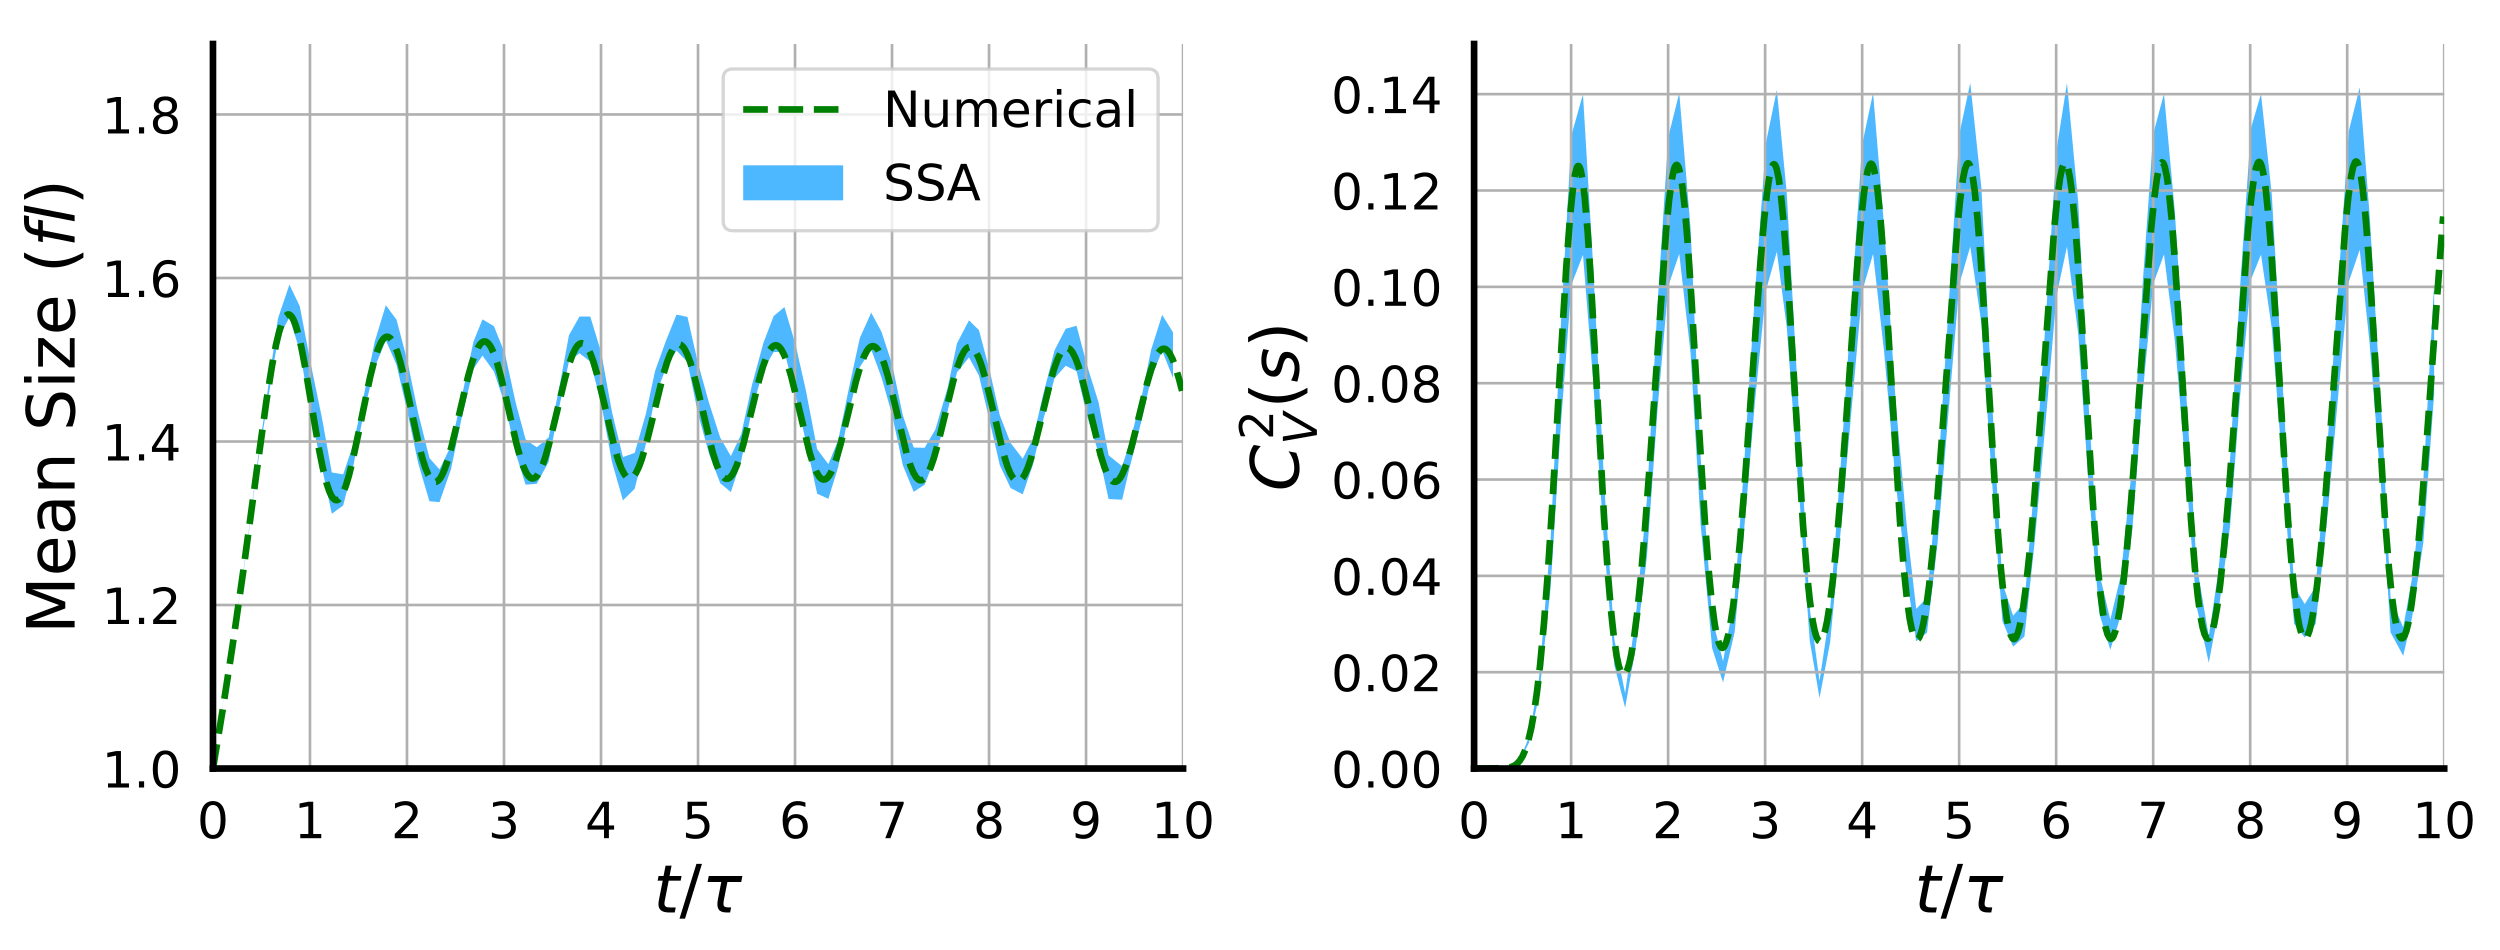 <?xml version="1.0" encoding="utf-8" standalone="no"?>
<!DOCTYPE svg PUBLIC "-//W3C//DTD SVG 1.1//EN"
  "http://www.w3.org/Graphics/SVG/1.1/DTD/svg11.dtd">
<!-- Created with matplotlib (http://matplotlib.org/) -->
<svg height="285.213pt" version="1.1" viewBox="0 0 750.255 285.213" width="750.255pt" xmlns="http://www.w3.org/2000/svg" xmlns:xlink="http://www.w3.org/1999/xlink">
 <defs>
  <style type="text/css">
*{stroke-linecap:butt;stroke-linejoin:round;}
  </style>
 </defs>
 <g id="figure_1">
  <g id="patch_1">
   <path d="M 0 285.213 
L 750.255 285.213 
L 750.255 0 
L 0 0 
z
" style="fill:#ffffff;"/>
  </g>
  <g id="axes_1">
   <g id="patch_2">
    <path d="M 63.911 230.64 
L 355.041 230.64 
L 355.041 13.2 
L 63.911 13.2 
z
" style="fill:#ffffff;"/>
   </g>
   <g id="PolyCollection_1">
    <defs>
     <path d="M 64.084 -56.385 
L 64.084 -56.183 
L 67.16 -75.544 
L 70.47 -96.687 
L 73.886 -119.12 
L 76.968 -143.495 
L 80.376 -165.019 
L 83.419 -183.573 
L 86.857 -189.956 
L 89.975 -179.867 
L 93.14 -161.426 
L 96.582 -145.023 
L 99.579 -131.026 
L 102.985 -133.517 
L 106.003 -145.299 
L 109.234 -161.558 
L 112.45 -174.917 
L 115.782 -183.109 
L 118.998 -175.721 
L 122.196 -161.925 
L 125.478 -146.301 
L 128.876 -134.779 
L 131.897 -134.527 
L 135.343 -144.376 
L 138.618 -160.155 
L 142.114 -174.542 
L 144.791 -178.488 
L 148.218 -173.719 
L 151.526 -163.942 
L 154.768 -149.18 
L 157.735 -139.754 
L 161.08 -140.018 
L 164.64 -146.605 
L 167.576 -161.875 
L 170.748 -176.706 
L 173.899 -179.199 
L 177.139 -176.7 
L 180.37 -164.45 
L 183.644 -146.617 
L 186.946 -135.046 
L 190.473 -138.535 
L 193.825 -151.921 
L 196.592 -166.192 
L 199.835 -174.705 
L 203.009 -180.024 
L 206.302 -176.578 
L 209.543 -160.779 
L 212.808 -148.976 
L 216.147 -140.19 
L 219.324 -137.539 
L 222.446 -147.021 
L 225.663 -162.191 
L 229.074 -174.196 
L 232.181 -179.565 
L 235.413 -179.648 
L 238.697 -166.75 
L 241.833 -152.718 
L 245.235 -137.028 
L 248.598 -135.52 
L 251.535 -145.028 
L 254.839 -161.721 
L 258.027 -175.048 
L 261.456 -180.296 
L 264.547 -171.935 
L 267.713 -160.772 
L 270.948 -145.555 
L 274.209 -137.626 
L 277.482 -139.756 
L 280.698 -147.998 
L 284.389 -161.903 
L 287.191 -173.457 
L 290.796 -177.96 
L 293.783 -172.489 
L 297.069 -158.58 
L 300.058 -145.567 
L 303.295 -138.744 
L 306.914 -136.859 
L 309.977 -145.733 
L 313.171 -159.572 
L 316.459 -171.676 
L 319.818 -175.442 
L 323.071 -173.835 
L 326.394 -159.808 
L 329.687 -149.237 
L 332.69 -135.448 
L 336.763 -135.252 
L 338.933 -144.569 
L 342.739 -159.644 
L 345.434 -171.591 
L 348.766 -179.971 
L 352.022 -171.794 
L 352.022 -185.479 
L 352.022 -185.479 
L 348.766 -190.735 
L 345.434 -180.168 
L 342.739 -166.768 
L 338.933 -152.08 
L 336.763 -145.297 
L 332.69 -148.582 
L 329.687 -164.448 
L 326.394 -174.977 
L 323.071 -187.454 
L 319.818 -186.555 
L 316.459 -180.047 
L 313.171 -167.262 
L 309.977 -153.511 
L 306.914 -147.567 
L 303.295 -152.275 
L 300.058 -160.541 
L 297.069 -173.737 
L 293.783 -186.149 
L 290.796 -189.078 
L 287.191 -182.171 
L 284.389 -168.842 
L 280.698 -156.309 
L 277.482 -150.833 
L 274.209 -150.904 
L 270.948 -160.53 
L 267.713 -175.949 
L 264.547 -185.614 
L 261.456 -191.393 
L 258.027 -183.76 
L 254.839 -169.081 
L 251.535 -153.065 
L 248.598 -145.931 
L 245.235 -150.383 
L 241.833 -168.134 
L 238.697 -181.99 
L 235.413 -193.06 
L 232.181 -190.366 
L 229.074 -182.241 
L 225.663 -169.661 
L 222.446 -154.904 
L 219.324 -148.347 
L 216.147 -153.859 
L 212.808 -164.225 
L 209.543 -175.958 
L 206.302 -190.103 
L 203.009 -190.785 
L 199.835 -182.881 
L 196.592 -173.913 
L 193.825 -161.001 
L 190.473 -149.306 
L 186.946 -148.049 
L 183.644 -161.648 
L 180.37 -179.661 
L 177.139 -190.227 
L 173.899 -190.208 
L 170.748 -184.621 
L 167.576 -167.523 
L 164.64 -153.916 
L 161.08 -150.979 
L 157.735 -153.342 
L 154.768 -164.359 
L 151.526 -179.156 
L 148.218 -187.341 
L 144.791 -189.373 
L 142.114 -182.737 
L 138.618 -166.372 
L 135.343 -151.423 
L 131.897 -144.359 
L 128.876 -147.744 
L 125.478 -161.318 
L 122.196 -177.12 
L 118.998 -189.278 
L 115.782 -193.616 
L 112.45 -182.653 
L 109.234 -166.784 
L 106.003 -151.835 
L 102.985 -142.847 
L 99.579 -143.431 
L 96.582 -159.969 
L 93.14 -176.621 
L 89.975 -193.265 
L 86.857 -199.806 
L 83.419 -189.663 
L 80.376 -168.445 
L 76.968 -144.433 
L 73.886 -119.751 
L 70.47 -96.852 
L 67.16 -75.723 
L 64.084 -56.385 
z
" id="m7e7bea18f4"/>
    </defs>
    <g clip-path="url(#pcef237545d)">
     <use style="fill:#4db8ff;" x="0" xlink:href="#m7e7bea18f4" y="285.213"/>
    </g>
   </g>
   <g id="matplotlib.axis_1">
    <g id="xtick_1">
     <g id="line2d_1">
      <path clip-path="url(#pcef237545d)" d="M 63.911 230.64 
L 63.911 13.2 
" style="fill:none;stroke:#b0b0b0;stroke-linecap:square;stroke-width:0.8;"/>
     </g>
     <g id="line2d_2">
      <defs>
       <path d="M 0 0 
L 0 6 
" id="m5b63709813"/>
      </defs>
      <g>
       <use x="63.911" xlink:href="#m5b63709813" y="230.64"/>
      </g>
     </g>
     <g id="text_1">
      <!-- 0 -->
      <defs>
       <path d="M 31.781 66.406 
Q 24.172 66.406 20.328 58.906 
Q 16.5 51.422 16.5 36.375 
Q 16.5 21.391 20.328 13.891 
Q 24.172 6.391 31.781 6.391 
Q 39.453 6.391 43.281 13.891 
Q 47.125 21.391 47.125 36.375 
Q 47.125 51.422 43.281 58.906 
Q 39.453 66.406 31.781 66.406 
z
M 31.781 74.219 
Q 44.047 74.219 50.516 64.516 
Q 56.984 54.828 56.984 36.375 
Q 56.984 17.969 50.516 8.266 
Q 44.047 -1.422 31.781 -1.422 
Q 19.531 -1.422 13.062 8.266 
Q 6.594 17.969 6.594 36.375 
Q 6.594 54.828 13.062 64.516 
Q 19.531 74.219 31.781 74.219 
z
" id="DejaVuSans-30"/>
      </defs>
      <g transform="translate(59.139 251.538)scale(0.15 -0.15)">
       <use xlink:href="#DejaVuSans-30"/>
      </g>
     </g>
    </g>
    <g id="xtick_2">
     <g id="line2d_3">
      <path clip-path="url(#pcef237545d)" d="M 93.024 230.64 
L 93.024 13.2 
" style="fill:none;stroke:#b0b0b0;stroke-linecap:square;stroke-width:0.8;"/>
     </g>
     <g id="line2d_4">
      <g>
       <use x="93.024" xlink:href="#m5b63709813" y="230.64"/>
      </g>
     </g>
     <g id="text_2">
      <!-- 1 -->
      <defs>
       <path d="M 12.406 8.297 
L 28.516 8.297 
L 28.516 63.922 
L 10.984 60.406 
L 10.984 69.391 
L 28.422 72.906 
L 38.281 72.906 
L 38.281 8.297 
L 54.391 8.297 
L 54.391 0 
L 12.406 0 
z
" id="DejaVuSans-31"/>
      </defs>
      <g transform="translate(88.252 251.538)scale(0.15 -0.15)">
       <use xlink:href="#DejaVuSans-31"/>
      </g>
     </g>
    </g>
    <g id="xtick_3">
     <g id="line2d_5">
      <path clip-path="url(#pcef237545d)" d="M 122.137 230.64 
L 122.137 13.2 
" style="fill:none;stroke:#b0b0b0;stroke-linecap:square;stroke-width:0.8;"/>
     </g>
     <g id="line2d_6">
      <g>
       <use x="122.137" xlink:href="#m5b63709813" y="230.64"/>
      </g>
     </g>
     <g id="text_3">
      <!-- 2 -->
      <defs>
       <path d="M 19.188 8.297 
L 53.609 8.297 
L 53.609 0 
L 7.328 0 
L 7.328 8.297 
Q 12.938 14.109 22.625 23.891 
Q 32.328 33.688 34.812 36.531 
Q 39.547 41.844 41.422 45.531 
Q 43.312 49.219 43.312 52.781 
Q 43.312 58.594 39.234 62.25 
Q 35.156 65.922 28.609 65.922 
Q 23.969 65.922 18.812 64.312 
Q 13.672 62.703 7.812 59.422 
L 7.812 69.391 
Q 13.766 71.781 18.938 73 
Q 24.125 74.219 28.422 74.219 
Q 39.75 74.219 46.484 68.547 
Q 53.219 62.891 53.219 53.422 
Q 53.219 48.922 51.531 44.891 
Q 49.859 40.875 45.406 35.406 
Q 44.188 33.984 37.641 27.219 
Q 31.109 20.453 19.188 8.297 
z
" id="DejaVuSans-32"/>
      </defs>
      <g transform="translate(117.365 251.538)scale(0.15 -0.15)">
       <use xlink:href="#DejaVuSans-32"/>
      </g>
     </g>
    </g>
    <g id="xtick_4">
     <g id="line2d_7">
      <path clip-path="url(#pcef237545d)" d="M 151.25 230.64 
L 151.25 13.2 
" style="fill:none;stroke:#b0b0b0;stroke-linecap:square;stroke-width:0.8;"/>
     </g>
     <g id="line2d_8">
      <g>
       <use x="151.25" xlink:href="#m5b63709813" y="230.64"/>
      </g>
     </g>
     <g id="text_4">
      <!-- 3 -->
      <defs>
       <path d="M 40.578 39.312 
Q 47.656 37.797 51.625 33 
Q 55.609 28.219 55.609 21.188 
Q 55.609 10.406 48.188 4.484 
Q 40.766 -1.422 27.094 -1.422 
Q 22.516 -1.422 17.656 -0.516 
Q 12.797 0.391 7.625 2.203 
L 7.625 11.719 
Q 11.719 9.328 16.594 8.109 
Q 21.484 6.891 26.812 6.891 
Q 36.078 6.891 40.938 10.547 
Q 45.797 14.203 45.797 21.188 
Q 45.797 27.641 41.281 31.266 
Q 36.766 34.906 28.719 34.906 
L 20.219 34.906 
L 20.219 43.016 
L 29.109 43.016 
Q 36.375 43.016 40.234 45.922 
Q 44.094 48.828 44.094 54.297 
Q 44.094 59.906 40.109 62.906 
Q 36.141 65.922 28.719 65.922 
Q 24.656 65.922 20.016 65.031 
Q 15.375 64.156 9.812 62.312 
L 9.812 71.094 
Q 15.438 72.656 20.344 73.438 
Q 25.25 74.219 29.594 74.219 
Q 40.828 74.219 47.359 69.109 
Q 53.906 64.016 53.906 55.328 
Q 53.906 49.266 50.438 45.094 
Q 46.969 40.922 40.578 39.312 
z
" id="DejaVuSans-33"/>
      </defs>
      <g transform="translate(146.478 251.538)scale(0.15 -0.15)">
       <use xlink:href="#DejaVuSans-33"/>
      </g>
     </g>
    </g>
    <g id="xtick_5">
     <g id="line2d_9">
      <path clip-path="url(#pcef237545d)" d="M 180.363 230.64 
L 180.363 13.2 
" style="fill:none;stroke:#b0b0b0;stroke-linecap:square;stroke-width:0.8;"/>
     </g>
     <g id="line2d_10">
      <g>
       <use x="180.363" xlink:href="#m5b63709813" y="230.64"/>
      </g>
     </g>
     <g id="text_5">
      <!-- 4 -->
      <defs>
       <path d="M 37.797 64.312 
L 12.891 25.391 
L 37.797 25.391 
z
M 35.203 72.906 
L 47.609 72.906 
L 47.609 25.391 
L 58.016 25.391 
L 58.016 17.188 
L 47.609 17.188 
L 47.609 0 
L 37.797 0 
L 37.797 17.188 
L 4.891 17.188 
L 4.891 26.703 
z
" id="DejaVuSans-34"/>
      </defs>
      <g transform="translate(175.591 251.538)scale(0.15 -0.15)">
       <use xlink:href="#DejaVuSans-34"/>
      </g>
     </g>
    </g>
    <g id="xtick_6">
     <g id="line2d_11">
      <path clip-path="url(#pcef237545d)" d="M 209.476 230.64 
L 209.476 13.2 
" style="fill:none;stroke:#b0b0b0;stroke-linecap:square;stroke-width:0.8;"/>
     </g>
     <g id="line2d_12">
      <g>
       <use x="209.476" xlink:href="#m5b63709813" y="230.64"/>
      </g>
     </g>
     <g id="text_6">
      <!-- 5 -->
      <defs>
       <path d="M 10.797 72.906 
L 49.516 72.906 
L 49.516 64.594 
L 19.828 64.594 
L 19.828 46.734 
Q 21.969 47.469 24.109 47.828 
Q 26.266 48.188 28.422 48.188 
Q 40.625 48.188 47.75 41.5 
Q 54.891 34.812 54.891 23.391 
Q 54.891 11.625 47.562 5.094 
Q 40.234 -1.422 26.906 -1.422 
Q 22.312 -1.422 17.547 -0.641 
Q 12.797 0.141 7.719 1.703 
L 7.719 11.625 
Q 12.109 9.234 16.797 8.062 
Q 21.484 6.891 26.703 6.891 
Q 35.156 6.891 40.078 11.328 
Q 45.016 15.766 45.016 23.391 
Q 45.016 31 40.078 35.438 
Q 35.156 39.891 26.703 39.891 
Q 22.75 39.891 18.812 39.016 
Q 14.891 38.141 10.797 36.281 
z
" id="DejaVuSans-35"/>
      </defs>
      <g transform="translate(204.704 251.538)scale(0.15 -0.15)">
       <use xlink:href="#DejaVuSans-35"/>
      </g>
     </g>
    </g>
    <g id="xtick_7">
     <g id="line2d_13">
      <path clip-path="url(#pcef237545d)" d="M 238.589 230.64 
L 238.589 13.2 
" style="fill:none;stroke:#b0b0b0;stroke-linecap:square;stroke-width:0.8;"/>
     </g>
     <g id="line2d_14">
      <g>
       <use x="238.589" xlink:href="#m5b63709813" y="230.64"/>
      </g>
     </g>
     <g id="text_7">
      <!-- 6 -->
      <defs>
       <path d="M 33.016 40.375 
Q 26.375 40.375 22.484 35.828 
Q 18.609 31.297 18.609 23.391 
Q 18.609 15.531 22.484 10.953 
Q 26.375 6.391 33.016 6.391 
Q 39.656 6.391 43.531 10.953 
Q 47.406 15.531 47.406 23.391 
Q 47.406 31.297 43.531 35.828 
Q 39.656 40.375 33.016 40.375 
z
M 52.594 71.297 
L 52.594 62.312 
Q 48.875 64.062 45.094 64.984 
Q 41.312 65.922 37.594 65.922 
Q 27.828 65.922 22.672 59.328 
Q 17.531 52.734 16.797 39.406 
Q 19.672 43.656 24.016 45.922 
Q 28.375 48.188 33.594 48.188 
Q 44.578 48.188 50.953 41.516 
Q 57.328 34.859 57.328 23.391 
Q 57.328 12.156 50.688 5.359 
Q 44.047 -1.422 33.016 -1.422 
Q 20.359 -1.422 13.672 8.266 
Q 6.984 17.969 6.984 36.375 
Q 6.984 53.656 15.188 63.938 
Q 23.391 74.219 37.203 74.219 
Q 40.922 74.219 44.703 73.484 
Q 48.484 72.75 52.594 71.297 
z
" id="DejaVuSans-36"/>
      </defs>
      <g transform="translate(233.817 251.538)scale(0.15 -0.15)">
       <use xlink:href="#DejaVuSans-36"/>
      </g>
     </g>
    </g>
    <g id="xtick_8">
     <g id="line2d_15">
      <path clip-path="url(#pcef237545d)" d="M 267.702 230.64 
L 267.702 13.2 
" style="fill:none;stroke:#b0b0b0;stroke-linecap:square;stroke-width:0.8;"/>
     </g>
     <g id="line2d_16">
      <g>
       <use x="267.702" xlink:href="#m5b63709813" y="230.64"/>
      </g>
     </g>
     <g id="text_8">
      <!-- 7 -->
      <defs>
       <path d="M 8.203 72.906 
L 55.078 72.906 
L 55.078 68.703 
L 28.609 0 
L 18.312 0 
L 43.219 64.594 
L 8.203 64.594 
z
" id="DejaVuSans-37"/>
      </defs>
      <g transform="translate(262.93 251.538)scale(0.15 -0.15)">
       <use xlink:href="#DejaVuSans-37"/>
      </g>
     </g>
    </g>
    <g id="xtick_9">
     <g id="line2d_17">
      <path clip-path="url(#pcef237545d)" d="M 296.815 230.64 
L 296.815 13.2 
" style="fill:none;stroke:#b0b0b0;stroke-linecap:square;stroke-width:0.8;"/>
     </g>
     <g id="line2d_18">
      <g>
       <use x="296.815" xlink:href="#m5b63709813" y="230.64"/>
      </g>
     </g>
     <g id="text_9">
      <!-- 8 -->
      <defs>
       <path d="M 31.781 34.625 
Q 24.75 34.625 20.719 30.859 
Q 16.703 27.094 16.703 20.516 
Q 16.703 13.922 20.719 10.156 
Q 24.75 6.391 31.781 6.391 
Q 38.812 6.391 42.859 10.172 
Q 46.922 13.969 46.922 20.516 
Q 46.922 27.094 42.891 30.859 
Q 38.875 34.625 31.781 34.625 
z
M 21.922 38.812 
Q 15.578 40.375 12.031 44.719 
Q 8.5 49.078 8.5 55.328 
Q 8.5 64.062 14.719 69.141 
Q 20.953 74.219 31.781 74.219 
Q 42.672 74.219 48.875 69.141 
Q 55.078 64.062 55.078 55.328 
Q 55.078 49.078 51.531 44.719 
Q 48 40.375 41.703 38.812 
Q 48.828 37.156 52.797 32.312 
Q 56.781 27.484 56.781 20.516 
Q 56.781 9.906 50.312 4.234 
Q 43.844 -1.422 31.781 -1.422 
Q 19.734 -1.422 13.25 4.234 
Q 6.781 9.906 6.781 20.516 
Q 6.781 27.484 10.781 32.312 
Q 14.797 37.156 21.922 38.812 
z
M 18.312 54.391 
Q 18.312 48.734 21.844 45.562 
Q 25.391 42.391 31.781 42.391 
Q 38.141 42.391 41.719 45.562 
Q 45.312 48.734 45.312 54.391 
Q 45.312 60.062 41.719 63.234 
Q 38.141 66.406 31.781 66.406 
Q 25.391 66.406 21.844 63.234 
Q 18.312 60.062 18.312 54.391 
z
" id="DejaVuSans-38"/>
      </defs>
      <g transform="translate(292.043 251.538)scale(0.15 -0.15)">
       <use xlink:href="#DejaVuSans-38"/>
      </g>
     </g>
    </g>
    <g id="xtick_10">
     <g id="line2d_19">
      <path clip-path="url(#pcef237545d)" d="M 325.928 230.64 
L 325.928 13.2 
" style="fill:none;stroke:#b0b0b0;stroke-linecap:square;stroke-width:0.8;"/>
     </g>
     <g id="line2d_20">
      <g>
       <use x="325.928" xlink:href="#m5b63709813" y="230.64"/>
      </g>
     </g>
     <g id="text_10">
      <!-- 9 -->
      <defs>
       <path d="M 10.984 1.516 
L 10.984 10.5 
Q 14.703 8.734 18.5 7.812 
Q 22.312 6.891 25.984 6.891 
Q 35.75 6.891 40.891 13.453 
Q 46.047 20.016 46.781 33.406 
Q 43.953 29.203 39.594 26.953 
Q 35.25 24.703 29.984 24.703 
Q 19.047 24.703 12.672 31.312 
Q 6.297 37.938 6.297 49.422 
Q 6.297 60.641 12.938 67.422 
Q 19.578 74.219 30.609 74.219 
Q 43.266 74.219 49.922 64.516 
Q 56.594 54.828 56.594 36.375 
Q 56.594 19.141 48.406 8.859 
Q 40.234 -1.422 26.422 -1.422 
Q 22.703 -1.422 18.891 -0.688 
Q 15.094 0.047 10.984 1.516 
z
M 30.609 32.422 
Q 37.25 32.422 41.125 36.953 
Q 45.016 41.5 45.016 49.422 
Q 45.016 57.281 41.125 61.844 
Q 37.25 66.406 30.609 66.406 
Q 23.969 66.406 20.094 61.844 
Q 16.219 57.281 16.219 49.422 
Q 16.219 41.5 20.094 36.953 
Q 23.969 32.422 30.609 32.422 
z
" id="DejaVuSans-39"/>
      </defs>
      <g transform="translate(321.156 251.538)scale(0.15 -0.15)">
       <use xlink:href="#DejaVuSans-39"/>
      </g>
     </g>
    </g>
    <g id="xtick_11">
     <g id="line2d_21">
      <path clip-path="url(#pcef237545d)" d="M 355.041 230.64 
L 355.041 13.2 
" style="fill:none;stroke:#b0b0b0;stroke-linecap:square;stroke-width:0.8;"/>
     </g>
     <g id="line2d_22">
      <g>
       <use x="355.041" xlink:href="#m5b63709813" y="230.64"/>
      </g>
     </g>
     <g id="text_11">
      <!-- 10 -->
      <g transform="translate(345.498 251.538)scale(0.15 -0.15)">
       <use xlink:href="#DejaVuSans-31"/>
       <use x="63.623" xlink:href="#DejaVuSans-30"/>
      </g>
     </g>
    </g>
    <g id="text_12">
     <!-- $t/\tau$ -->
     <defs>
      <path d="M 42.281 54.688 
L 40.922 47.703 
L 23 47.703 
L 17.188 18.016 
Q 16.891 16.359 16.75 15.234 
Q 16.609 14.109 16.609 13.484 
Q 16.609 10.359 18.484 8.938 
Q 20.359 7.516 24.516 7.516 
L 33.594 7.516 
L 32.078 0 
L 23.484 0 
Q 15.484 0 11.547 3.125 
Q 7.625 6.25 7.625 12.594 
Q 7.625 13.719 7.766 15.062 
Q 7.906 16.406 8.203 18.016 
L 14.016 47.703 
L 6.391 47.703 
L 7.812 54.688 
L 15.281 54.688 
L 18.312 70.219 
L 27.297 70.219 
L 24.312 54.688 
z
" id="DejaVuSans-Oblique-74"/>
      <path d="M 25.391 72.906 
L 33.688 72.906 
L 8.297 -9.281 
L 0 -9.281 
z
" id="DejaVuSans-2f"/>
      <path d="M 32.859 9.969 
Q 34.188 7.625 39.453 7.625 
L 43.75 7.625 
L 42.281 0 
L 36.922 0 
Q 28.125 0 25 4.688 
Q 21.922 9.469 23.969 19.828 
L 29 45.703 
L 8.453 45.703 
L 10.203 54.688 
L 60.641 54.688 
L 58.891 45.703 
L 38.188 45.703 
L 33.016 19.281 
Q 31.641 12.203 32.859 9.969 
z
" id="DejaVuSans-Oblique-3c4"/>
     </defs>
     <g transform="translate(196.076 273.854)scale(0.2 -0.2)">
      <use transform="translate(0 0.094)" xlink:href="#DejaVuSans-Oblique-74"/>
      <use transform="translate(39.209 0.094)" xlink:href="#DejaVuSans-2f"/>
      <use transform="translate(72.9 0.094)" xlink:href="#DejaVuSans-Oblique-3c4"/>
     </g>
    </g>
   </g>
   <g id="matplotlib.axis_2">
    <g id="ytick_1">
     <g id="line2d_23">
      <path clip-path="url(#pcef237545d)" d="M 63.911 230.64 
L 355.041 230.64 
" style="fill:none;stroke:#b0b0b0;stroke-linecap:square;stroke-width:0.8;"/>
     </g>
     <g id="line2d_24">
      <defs>
       <path d="M 0 0 
L -6 0 
" id="m9f25945dca"/>
      </defs>
      <g>
       <use x="63.911" xlink:href="#m9f25945dca" y="230.64"/>
      </g>
     </g>
     <g id="text_13">
      <!-- 1.0 -->
      <defs>
       <path d="M 10.688 12.406 
L 21 12.406 
L 21 0 
L 10.688 0 
z
" id="DejaVuSans-2e"/>
      </defs>
      <g transform="translate(30.556 236.339)scale(0.15 -0.15)">
       <use xlink:href="#DejaVuSans-31"/>
       <use x="63.623" xlink:href="#DejaVuSans-2e"/>
       <use x="95.41" xlink:href="#DejaVuSans-30"/>
      </g>
     </g>
    </g>
    <g id="ytick_2">
     <g id="line2d_25">
      <path clip-path="url(#pcef237545d)" d="M 63.911 181.569 
L 355.041 181.569 
" style="fill:none;stroke:#b0b0b0;stroke-linecap:square;stroke-width:0.8;"/>
     </g>
     <g id="line2d_26">
      <g>
       <use x="63.911" xlink:href="#m9f25945dca" y="181.569"/>
      </g>
     </g>
     <g id="text_14">
      <!-- 1.2 -->
      <g transform="translate(30.556 187.268)scale(0.15 -0.15)">
       <use xlink:href="#DejaVuSans-31"/>
       <use x="63.623" xlink:href="#DejaVuSans-2e"/>
       <use x="95.41" xlink:href="#DejaVuSans-32"/>
      </g>
     </g>
    </g>
    <g id="ytick_3">
     <g id="line2d_27">
      <path clip-path="url(#pcef237545d)" d="M 63.911 132.498 
L 355.041 132.498 
" style="fill:none;stroke:#b0b0b0;stroke-linecap:square;stroke-width:0.8;"/>
     </g>
     <g id="line2d_28">
      <g>
       <use x="63.911" xlink:href="#m9f25945dca" y="132.498"/>
      </g>
     </g>
     <g id="text_15">
      <!-- 1.4 -->
      <g transform="translate(30.556 138.197)scale(0.15 -0.15)">
       <use xlink:href="#DejaVuSans-31"/>
       <use x="63.623" xlink:href="#DejaVuSans-2e"/>
       <use x="95.41" xlink:href="#DejaVuSans-34"/>
      </g>
     </g>
    </g>
    <g id="ytick_4">
     <g id="line2d_29">
      <path clip-path="url(#pcef237545d)" d="M 63.911 83.427 
L 355.041 83.427 
" style="fill:none;stroke:#b0b0b0;stroke-linecap:square;stroke-width:0.8;"/>
     </g>
     <g id="line2d_30">
      <g>
       <use x="63.911" xlink:href="#m9f25945dca" y="83.427"/>
      </g>
     </g>
     <g id="text_16">
      <!-- 1.6 -->
      <g transform="translate(30.556 89.126)scale(0.15 -0.15)">
       <use xlink:href="#DejaVuSans-31"/>
       <use x="63.623" xlink:href="#DejaVuSans-2e"/>
       <use x="95.41" xlink:href="#DejaVuSans-36"/>
      </g>
     </g>
    </g>
    <g id="ytick_5">
     <g id="line2d_31">
      <path clip-path="url(#pcef237545d)" d="M 63.911 34.356 
L 355.041 34.356 
" style="fill:none;stroke:#b0b0b0;stroke-linecap:square;stroke-width:0.8;"/>
     </g>
     <g id="line2d_32">
      <g>
       <use x="63.911" xlink:href="#m9f25945dca" y="34.356"/>
      </g>
     </g>
     <g id="text_17">
      <!-- 1.8 -->
      <g transform="translate(30.556 40.055)scale(0.15 -0.15)">
       <use xlink:href="#DejaVuSans-31"/>
       <use x="63.623" xlink:href="#DejaVuSans-2e"/>
       <use x="95.41" xlink:href="#DejaVuSans-38"/>
      </g>
     </g>
    </g>
    <g id="text_18">
     <!-- Mean Size ($fl$) -->
     <defs>
      <path d="M 9.812 72.906 
L 24.516 72.906 
L 43.109 23.297 
L 61.812 72.906 
L 76.516 72.906 
L 76.516 0 
L 66.891 0 
L 66.891 64.016 
L 48.094 14.016 
L 38.188 14.016 
L 19.391 64.016 
L 19.391 0 
L 9.812 0 
z
" id="DejaVuSans-4d"/>
      <path d="M 56.203 29.594 
L 56.203 25.203 
L 14.891 25.203 
Q 15.484 15.922 20.484 11.062 
Q 25.484 6.203 34.422 6.203 
Q 39.594 6.203 44.453 7.469 
Q 49.312 8.734 54.109 11.281 
L 54.109 2.781 
Q 49.266 0.734 44.188 -0.344 
Q 39.109 -1.422 33.891 -1.422 
Q 20.797 -1.422 13.156 6.188 
Q 5.516 13.812 5.516 26.812 
Q 5.516 40.234 12.766 48.109 
Q 20.016 56 32.328 56 
Q 43.359 56 49.781 48.891 
Q 56.203 41.797 56.203 29.594 
z
M 47.219 32.234 
Q 47.125 39.594 43.094 43.984 
Q 39.062 48.391 32.422 48.391 
Q 24.906 48.391 20.391 44.141 
Q 15.875 39.891 15.188 32.172 
z
" id="DejaVuSans-65"/>
      <path d="M 34.281 27.484 
Q 23.391 27.484 19.188 25 
Q 14.984 22.516 14.984 16.5 
Q 14.984 11.719 18.141 8.906 
Q 21.297 6.109 26.703 6.109 
Q 34.188 6.109 38.703 11.406 
Q 43.219 16.703 43.219 25.484 
L 43.219 27.484 
z
M 52.203 31.203 
L 52.203 0 
L 43.219 0 
L 43.219 8.297 
Q 40.141 3.328 35.547 0.953 
Q 30.953 -1.422 24.312 -1.422 
Q 15.922 -1.422 10.953 3.297 
Q 6 8.016 6 15.922 
Q 6 25.141 12.172 29.828 
Q 18.359 34.516 30.609 34.516 
L 43.219 34.516 
L 43.219 35.406 
Q 43.219 41.609 39.141 45 
Q 35.062 48.391 27.688 48.391 
Q 23 48.391 18.547 47.266 
Q 14.109 46.141 10.016 43.891 
L 10.016 52.203 
Q 14.938 54.109 19.578 55.047 
Q 24.219 56 28.609 56 
Q 40.484 56 46.344 49.844 
Q 52.203 43.703 52.203 31.203 
z
" id="DejaVuSans-61"/>
      <path d="M 54.891 33.016 
L 54.891 0 
L 45.906 0 
L 45.906 32.719 
Q 45.906 40.484 42.875 44.328 
Q 39.844 48.188 33.797 48.188 
Q 26.516 48.188 22.312 43.547 
Q 18.109 38.922 18.109 30.906 
L 18.109 0 
L 9.078 0 
L 9.078 54.688 
L 18.109 54.688 
L 18.109 46.188 
Q 21.344 51.125 25.703 53.562 
Q 30.078 56 35.797 56 
Q 45.219 56 50.047 50.172 
Q 54.891 44.344 54.891 33.016 
z
" id="DejaVuSans-6e"/>
      <path id="DejaVuSans-20"/>
      <path d="M 53.516 70.516 
L 53.516 60.891 
Q 47.906 63.578 42.922 64.891 
Q 37.938 66.219 33.297 66.219 
Q 25.25 66.219 20.875 63.094 
Q 16.5 59.969 16.5 54.203 
Q 16.5 49.359 19.406 46.891 
Q 22.312 44.438 30.422 42.922 
L 36.375 41.703 
Q 47.406 39.594 52.656 34.297 
Q 57.906 29 57.906 20.125 
Q 57.906 9.516 50.797 4.047 
Q 43.703 -1.422 29.984 -1.422 
Q 24.812 -1.422 18.969 -0.25 
Q 13.141 0.922 6.891 3.219 
L 6.891 13.375 
Q 12.891 10.016 18.656 8.297 
Q 24.422 6.594 29.984 6.594 
Q 38.422 6.594 43.016 9.906 
Q 47.609 13.234 47.609 19.391 
Q 47.609 24.75 44.312 27.781 
Q 41.016 30.812 33.5 32.328 
L 27.484 33.5 
Q 16.453 35.688 11.516 40.375 
Q 6.594 45.062 6.594 53.422 
Q 6.594 63.094 13.406 68.656 
Q 20.219 74.219 32.172 74.219 
Q 37.312 74.219 42.625 73.281 
Q 47.953 72.359 53.516 70.516 
z
" id="DejaVuSans-53"/>
      <path d="M 9.422 54.688 
L 18.406 54.688 
L 18.406 0 
L 9.422 0 
z
M 9.422 75.984 
L 18.406 75.984 
L 18.406 64.594 
L 9.422 64.594 
z
" id="DejaVuSans-69"/>
      <path d="M 5.516 54.688 
L 48.188 54.688 
L 48.188 46.484 
L 14.406 7.172 
L 48.188 7.172 
L 48.188 0 
L 4.297 0 
L 4.297 8.203 
L 38.094 47.516 
L 5.516 47.516 
z
" id="DejaVuSans-7a"/>
      <path d="M 31 75.875 
Q 24.469 64.656 21.281 53.656 
Q 18.109 42.672 18.109 31.391 
Q 18.109 20.125 21.312 9.062 
Q 24.516 -2 31 -13.188 
L 23.188 -13.188 
Q 15.875 -1.703 12.234 9.375 
Q 8.594 20.453 8.594 31.391 
Q 8.594 42.281 12.203 53.312 
Q 15.828 64.359 23.188 75.875 
z
" id="DejaVuSans-28"/>
      <path d="M 47.797 75.984 
L 46.391 68.5 
L 37.797 68.5 
Q 32.906 68.5 30.688 66.578 
Q 28.469 64.656 27.391 59.516 
L 26.422 54.688 
L 41.219 54.688 
L 39.891 47.703 
L 25.094 47.703 
L 15.828 0 
L 6.781 0 
L 16.109 47.703 
L 7.516 47.703 
L 8.797 54.688 
L 17.391 54.688 
L 18.109 58.5 
Q 19.969 68.172 24.625 72.078 
Q 29.297 75.984 39.312 75.984 
z
" id="DejaVuSans-Oblique-66"/>
      <path d="M 18.312 75.984 
L 27.297 75.984 
L 12.5 0 
L 3.516 0 
z
" id="DejaVuSans-Oblique-6c"/>
      <path d="M 8.016 75.875 
L 15.828 75.875 
Q 23.141 64.359 26.781 53.312 
Q 30.422 42.281 30.422 31.391 
Q 30.422 20.453 26.781 9.375 
Q 23.141 -1.703 15.828 -13.188 
L 8.016 -13.188 
Q 14.5 -2 17.703 9.062 
Q 20.906 20.125 20.906 31.391 
Q 20.906 42.672 17.703 53.656 
Q 14.5 64.656 8.016 75.875 
z
" id="DejaVuSans-29"/>
     </defs>
     <g transform="translate(22.397 190.22)rotate(-90)scale(0.2 -0.2)">
      <use transform="translate(0 0.016)" xlink:href="#DejaVuSans-4d"/>
      <use transform="translate(86.279 0.016)" xlink:href="#DejaVuSans-65"/>
      <use transform="translate(147.803 0.016)" xlink:href="#DejaVuSans-61"/>
      <use transform="translate(209.082 0.016)" xlink:href="#DejaVuSans-6e"/>
      <use transform="translate(272.461 0.016)" xlink:href="#DejaVuSans-20"/>
      <use transform="translate(304.248 0.016)" xlink:href="#DejaVuSans-53"/>
      <use transform="translate(367.725 0.016)" xlink:href="#DejaVuSans-69"/>
      <use transform="translate(395.508 0.016)" xlink:href="#DejaVuSans-7a"/>
      <use transform="translate(447.998 0.016)" xlink:href="#DejaVuSans-65"/>
      <use transform="translate(509.521 0.016)" xlink:href="#DejaVuSans-20"/>
      <use transform="translate(541.309 0.016)" xlink:href="#DejaVuSans-28"/>
      <use transform="translate(580.322 0.016)" xlink:href="#DejaVuSans-Oblique-66"/>
      <use transform="translate(615.527 0.016)" xlink:href="#DejaVuSans-Oblique-6c"/>
      <use transform="translate(643.311 0.016)" xlink:href="#DejaVuSans-29"/>
     </g>
    </g>
   </g>
   <g id="line2d_33">
    <path clip-path="url(#pcef237545d)" d="M 63.911 230.64 
L 66.822 213.03 
L 69.734 194.157 
L 72.936 171.857 
L 77.012 141.594 
L 79.923 120.506 
L 81.67 109.518 
L 82.834 103.466 
L 83.708 99.802 
L 84.581 97.012 
L 85.163 95.683 
L 85.746 94.804 
L 86.328 94.387 
L 86.619 94.356 
L 86.91 94.442 
L 87.493 94.966 
L 88.075 95.952 
L 88.657 97.383 
L 89.53 100.308 
L 90.404 104.065 
L 91.568 110.105 
L 93.606 122.284 
L 95.644 134.314 
L 96.809 140.191 
L 97.973 144.89 
L 98.847 147.488 
L 99.429 148.739 
L 100.011 149.593 
L 100.593 150.045 
L 101.176 150.098 
L 101.758 149.761 
L 102.34 149.047 
L 102.922 147.974 
L 103.796 145.748 
L 104.669 142.863 
L 105.834 138.185 
L 107.581 129.98 
L 111.074 113.157 
L 112.239 108.543 
L 113.403 104.873 
L 114.277 102.868 
L 114.859 101.925 
L 115.441 101.316 
L 116.023 101.05 
L 116.606 101.131 
L 117.188 101.56 
L 117.77 102.331 
L 118.352 103.433 
L 119.226 105.667 
L 120.099 108.529 
L 121.264 113.141 
L 123.01 121.137 
L 125.631 133.195 
L 126.795 137.676 
L 127.669 140.418 
L 128.542 142.522 
L 129.124 143.537 
L 129.706 144.224 
L 130.289 144.576 
L 130.871 144.592 
L 131.453 144.273 
L 132.035 143.629 
L 132.618 142.672 
L 133.491 140.691 
L 134.365 138.125 
L 135.529 133.958 
L 137.276 126.65 
L 140.478 112.966 
L 141.643 108.856 
L 142.516 106.333 
L 143.39 104.388 
L 143.972 103.447 
L 144.554 102.811 
L 145.136 102.49 
L 145.719 102.491 
L 146.301 102.816 
L 146.883 103.461 
L 147.465 104.419 
L 148.339 106.41 
L 149.212 109.004 
L 150.377 113.244 
L 152.123 120.708 
L 155.035 133.345 
L 156.199 137.498 
L 157.073 140.009 
L 157.946 141.901 
L 158.528 142.786 
L 159.111 143.356 
L 159.693 143.603 
L 160.275 143.526 
L 160.857 143.128 
L 161.44 142.419 
L 162.022 141.411 
L 162.895 139.379 
L 163.769 136.795 
L 164.933 132.651 
L 166.68 125.48 
L 169.591 113.398 
L 170.756 109.361 
L 171.92 106.163 
L 172.794 104.439 
L 173.376 103.647 
L 173.958 103.159 
L 174.541 102.983 
L 175.123 103.125 
L 175.705 103.584 
L 176.287 104.355 
L 177.161 106.073 
L 178.034 108.413 
L 179.199 112.359 
L 180.654 118.262 
L 184.439 134.39 
L 185.603 138.306 
L 186.477 140.614 
L 187.35 142.29 
L 187.933 143.028 
L 188.515 143.449 
L 189.097 143.55 
L 189.679 143.331 
L 190.262 142.797 
L 190.844 141.959 
L 191.717 140.167 
L 192.591 137.796 
L 193.755 133.885 
L 195.211 128.145 
L 198.995 112.629 
L 200.16 108.799 
L 201.033 106.496 
L 201.907 104.776 
L 202.489 103.984 
L 203.071 103.494 
L 203.654 103.315 
L 204.236 103.452 
L 204.818 103.904 
L 205.4 104.667 
L 206.274 106.371 
L 207.147 108.695 
L 208.312 112.618 
L 209.767 118.49 
L 213.843 135.614 
L 215.008 139.3 
L 215.881 141.403 
L 216.754 142.855 
L 217.337 143.438 
L 217.919 143.703 
L 218.501 143.647 
L 219.083 143.274 
L 219.666 142.592 
L 220.248 141.614 
L 221.121 139.63 
L 221.995 137.094 
L 223.159 133.016 
L 224.906 125.935 
L 227.817 113.964 
L 228.982 109.955 
L 230.146 106.774 
L 231.02 105.056 
L 231.602 104.265 
L 232.184 103.775 
L 232.767 103.595 
L 233.349 103.731 
L 233.931 104.181 
L 234.513 104.942 
L 235.387 106.642 
L 236.26 108.961 
L 237.425 112.876 
L 238.88 118.737 
L 242.956 135.836 
L 244.121 139.518 
L 244.994 141.619 
L 245.867 143.071 
L 246.45 143.654 
L 247.032 143.919 
L 247.614 143.864 
L 248.197 143.492 
L 248.779 142.812 
L 249.361 141.836 
L 250.234 139.855 
L 251.108 137.323 
L 252.272 133.25 
L 254.019 126.177 
L 256.93 114.22 
L 258.095 110.215 
L 259.259 107.037 
L 260.133 105.32 
L 260.715 104.53 
L 261.297 104.04 
L 261.88 103.86 
L 262.462 103.996 
L 263.044 104.446 
L 263.626 105.206 
L 264.5 106.903 
L 265.373 109.22 
L 266.538 113.131 
L 267.993 118.987 
L 272.069 136.07 
L 273.234 139.749 
L 274.107 141.849 
L 274.981 143.299 
L 275.563 143.881 
L 276.145 144.146 
L 276.727 144.092 
L 277.31 143.72 
L 277.892 143.041 
L 278.474 142.065 
L 279.347 140.086 
L 280.221 137.557 
L 281.385 133.487 
L 283.132 126.42 
L 286.043 114.472 
L 287.208 110.47 
L 288.373 107.295 
L 289.246 105.58 
L 289.828 104.79 
L 290.41 104.301 
L 290.993 104.121 
L 291.575 104.256 
L 292.157 104.706 
L 292.739 105.465 
L 293.613 107.162 
L 294.486 109.476 
L 295.651 113.385 
L 297.106 119.236 
L 301.182 136.306 
L 302.347 139.983 
L 303.22 142.08 
L 304.094 143.53 
L 304.676 144.112 
L 305.258 144.376 
L 305.84 144.322 
L 306.423 143.951 
L 307.005 143.271 
L 307.587 142.297 
L 308.461 140.319 
L 309.334 137.791 
L 310.498 133.725 
L 312.245 126.663 
L 315.157 114.723 
L 316.321 110.724 
L 317.486 107.552 
L 318.359 105.837 
L 318.941 105.048 
L 319.523 104.559 
L 320.106 104.38 
L 320.688 104.515 
L 321.27 104.964 
L 321.853 105.723 
L 322.726 107.418 
L 323.599 109.731 
L 324.764 113.637 
L 326.219 119.484 
L 330.295 136.542 
L 331.46 140.216 
L 332.333 142.312 
L 333.207 143.761 
L 333.789 144.342 
L 334.371 144.606 
L 334.953 144.552 
L 335.536 144.181 
L 336.118 143.502 
L 336.7 142.528 
L 337.574 140.552 
L 338.447 138.026 
L 339.611 133.962 
L 341.358 126.905 
L 344.27 114.974 
L 345.434 110.978 
L 346.599 107.807 
L 347.472 106.094 
L 348.054 105.306 
L 348.637 104.817 
L 349.219 104.638 
L 349.801 104.773 
L 350.383 105.222 
L 350.966 105.98 
L 351.839 107.674 
L 352.712 109.986 
L 353.877 113.889 
L 354.75 117.297 
L 354.75 117.297 
" style="fill:none;stroke:#008000;stroke-dasharray:7.4,3.2;stroke-dashoffset:0;stroke-width:2;"/>
   </g>
   <g id="patch_3">
    <path d="M 63.911 230.64 
L 63.911 13.2 
" style="fill:none;stroke:#000000;stroke-linecap:square;stroke-linejoin:miter;stroke-width:2;"/>
   </g>
   <g id="patch_4">
    <path d="M 355.041 230.64 
L 355.041 13.2 
" style="fill:none;"/>
   </g>
   <g id="patch_5">
    <path d="M 63.911 230.64 
L 355.041 230.64 
" style="fill:none;stroke:#000000;stroke-linecap:square;stroke-linejoin:miter;stroke-width:2;"/>
   </g>
   <g id="patch_6">
    <path d="M 63.911 13.2 
L 355.041 13.2 
" style="fill:none;"/>
   </g>
   <g id="legend_1">
    <g id="patch_7">
     <path d="M 220.032 69.234 
L 344.541 69.234 
Q 347.541 69.234 347.541 66.234 
L 347.541 23.7 
Q 347.541 20.7 344.541 20.7 
L 220.032 20.7 
Q 217.032 20.7 217.032 23.7 
L 217.032 66.234 
Q 217.032 69.234 220.032 69.234 
z
" style="fill:#ffffff;opacity:0.8;stroke:#cccccc;stroke-linejoin:miter;"/>
    </g>
    <g id="line2d_34">
     <path d="M 223.032 32.848 
L 253.032 32.848 
" style="fill:none;stroke:#008000;stroke-dasharray:7.4,3.2;stroke-dashoffset:0;stroke-width:2;"/>
    </g>
    <g id="line2d_35"/>
    <g id="text_19">
     <!-- Numerical -->
     <defs>
      <path d="M 9.812 72.906 
L 23.094 72.906 
L 55.422 11.922 
L 55.422 72.906 
L 64.984 72.906 
L 64.984 0 
L 51.703 0 
L 19.391 60.984 
L 19.391 0 
L 9.812 0 
z
" id="DejaVuSans-4e"/>
      <path d="M 8.5 21.578 
L 8.5 54.688 
L 17.484 54.688 
L 17.484 21.922 
Q 17.484 14.156 20.5 10.266 
Q 23.531 6.391 29.594 6.391 
Q 36.859 6.391 41.078 11.031 
Q 45.312 15.672 45.312 23.688 
L 45.312 54.688 
L 54.297 54.688 
L 54.297 0 
L 45.312 0 
L 45.312 8.406 
Q 42.047 3.422 37.719 1 
Q 33.406 -1.422 27.688 -1.422 
Q 18.266 -1.422 13.375 4.438 
Q 8.5 10.297 8.5 21.578 
z
M 31.109 56 
z
" id="DejaVuSans-75"/>
      <path d="M 52 44.188 
Q 55.375 50.25 60.062 53.125 
Q 64.75 56 71.094 56 
Q 79.641 56 84.281 50.016 
Q 88.922 44.047 88.922 33.016 
L 88.922 0 
L 79.891 0 
L 79.891 32.719 
Q 79.891 40.578 77.094 44.375 
Q 74.312 48.188 68.609 48.188 
Q 61.625 48.188 57.562 43.547 
Q 53.516 38.922 53.516 30.906 
L 53.516 0 
L 44.484 0 
L 44.484 32.719 
Q 44.484 40.625 41.703 44.406 
Q 38.922 48.188 33.109 48.188 
Q 26.219 48.188 22.156 43.531 
Q 18.109 38.875 18.109 30.906 
L 18.109 0 
L 9.078 0 
L 9.078 54.688 
L 18.109 54.688 
L 18.109 46.188 
Q 21.188 51.219 25.484 53.609 
Q 29.781 56 35.688 56 
Q 41.656 56 45.828 52.969 
Q 50 49.953 52 44.188 
z
" id="DejaVuSans-6d"/>
      <path d="M 41.109 46.297 
Q 39.594 47.172 37.812 47.578 
Q 36.031 48 33.891 48 
Q 26.266 48 22.188 43.047 
Q 18.109 38.094 18.109 28.812 
L 18.109 0 
L 9.078 0 
L 9.078 54.688 
L 18.109 54.688 
L 18.109 46.188 
Q 20.953 51.172 25.484 53.578 
Q 30.031 56 36.531 56 
Q 37.453 56 38.578 55.875 
Q 39.703 55.766 41.062 55.516 
z
" id="DejaVuSans-72"/>
      <path d="M 48.781 52.594 
L 48.781 44.188 
Q 44.969 46.297 41.141 47.344 
Q 37.312 48.391 33.406 48.391 
Q 24.656 48.391 19.812 42.844 
Q 14.984 37.312 14.984 27.297 
Q 14.984 17.281 19.812 11.734 
Q 24.656 6.203 33.406 6.203 
Q 37.312 6.203 41.141 7.25 
Q 44.969 8.297 48.781 10.406 
L 48.781 2.094 
Q 45.016 0.344 40.984 -0.531 
Q 36.969 -1.422 32.422 -1.422 
Q 20.062 -1.422 12.781 6.344 
Q 5.516 14.109 5.516 27.297 
Q 5.516 40.672 12.859 48.328 
Q 20.219 56 33.016 56 
Q 37.156 56 41.109 55.141 
Q 45.062 54.297 48.781 52.594 
z
" id="DejaVuSans-63"/>
      <path d="M 9.422 75.984 
L 18.406 75.984 
L 18.406 0 
L 9.422 0 
z
" id="DejaVuSans-6c"/>
     </defs>
     <g transform="translate(265.032 38.098)scale(0.15 -0.15)">
      <use xlink:href="#DejaVuSans-4e"/>
      <use x="74.805" xlink:href="#DejaVuSans-75"/>
      <use x="138.184" xlink:href="#DejaVuSans-6d"/>
      <use x="235.596" xlink:href="#DejaVuSans-65"/>
      <use x="297.119" xlink:href="#DejaVuSans-72"/>
      <use x="338.232" xlink:href="#DejaVuSans-69"/>
      <use x="366.016" xlink:href="#DejaVuSans-63"/>
      <use x="420.996" xlink:href="#DejaVuSans-61"/>
      <use x="482.275" xlink:href="#DejaVuSans-6c"/>
     </g>
    </g>
    <g id="patch_8">
     <path d="M 223.032 60.115 
L 253.032 60.115 
L 253.032 49.615 
L 223.032 49.615 
z
" style="fill:#4db8ff;"/>
    </g>
    <g id="text_20">
     <!-- SSA -->
     <defs>
      <path d="M 34.188 63.188 
L 20.797 26.906 
L 47.609 26.906 
z
M 28.609 72.906 
L 39.797 72.906 
L 67.578 0 
L 57.328 0 
L 50.688 18.703 
L 17.828 18.703 
L 11.188 0 
L 0.781 0 
z
" id="DejaVuSans-41"/>
     </defs>
     <g transform="translate(265.032 60.115)scale(0.15 -0.15)">
      <use xlink:href="#DejaVuSans-53"/>
      <use x="63.477" xlink:href="#DejaVuSans-53"/>
      <use x="126.969" xlink:href="#DejaVuSans-41"/>
     </g>
    </g>
   </g>
  </g>
  <g id="axes_2">
   <g id="patch_9">
    <path d="M 442.381 230.64 
L 733.511 230.64 
L 733.511 13.2 
L 442.381 13.2 
z
" style="fill:#ffffff;"/>
   </g>
   <g id="PolyCollection_2">
    <defs>
     <path d="M 442.553 -54.642 
L 442.553 -54.631 
L 445.629 -54.612 
L 448.94 -54.601 
L 452.355 -54.925 
L 455.438 -55.241 
L 458.846 -62.337 
L 461.888 -76.423 
L 465.326 -108.732 
L 468.444 -158.046 
L 471.609 -199.833 
L 475.052 -208.725 
L 478.049 -171.656 
L 481.454 -121.143 
L 484.472 -85.589 
L 487.703 -72.787 
L 490.919 -91.134 
L 494.251 -118.176 
L 497.467 -162.741 
L 500.666 -199.433 
L 503.948 -209.016 
L 507.345 -179.22 
L 510.366 -127.809 
L 513.812 -90.716 
L 517.088 -80.409 
L 520.584 -95.591 
L 523.26 -124.351 
L 526.688 -164.902 
L 529.996 -198.223 
L 533.237 -209.682 
L 536.204 -187.031 
L 539.549 -142.075 
L 543.11 -92.898 
L 546.045 -75.758 
L 549.217 -92.457 
L 552.369 -125.637 
L 555.609 -161.736 
L 558.84 -197.782 
L 562.113 -209.01 
L 565.416 -179.719 
L 568.942 -139.9 
L 572.295 -111.304 
L 575.061 -92.758 
L 578.305 -95.36 
L 581.478 -122.27 
L 584.772 -161.753 
L 588.012 -200.056 
L 591.277 -211.213 
L 594.617 -188.202 
L 597.794 -140.974 
L 600.915 -98.865 
L 604.132 -91.167 
L 607.544 -94.201 
L 610.65 -122.914 
L 613.882 -158.368 
L 617.167 -196.52 
L 620.302 -211.184 
L 623.704 -184.77 
L 627.068 -135.902 
L 630.005 -101.113 
L 633.309 -90.22 
L 636.496 -100.666 
L 639.926 -126.329 
L 643.017 -166.845 
L 646.182 -200.016 
L 649.418 -208.848 
L 652.679 -182.878 
L 655.952 -144 
L 659.168 -103.412 
L 662.859 -86.307 
L 665.661 -101.069 
L 669.265 -127.467 
L 672.253 -166.209 
L 675.539 -201.387 
L 678.528 -208.807 
L 681.765 -186.733 
L 685.384 -139.782 
L 688.446 -98.053 
L 691.64 -93.884 
L 694.929 -97.981 
L 698.287 -128.383 
L 701.541 -164.775 
L 704.863 -200.634 
L 708.156 -210.247 
L 711.16 -181.839 
L 715.232 -130.587 
L 717.403 -95.464 
L 721.209 -88.404 
L 723.904 -100.108 
L 727.236 -122.321 
L 730.492 -167.016 
L 730.492 -200.23 
L 730.492 -200.23 
L 727.236 -140.843 
L 723.904 -111.946 
L 721.209 -96.918 
L 717.403 -105.965 
L 715.232 -151.709 
L 711.16 -220.246 
L 708.156 -259.006 
L 704.863 -245.833 
L 701.541 -197.218 
L 698.287 -148.806 
L 694.929 -109.204 
L 691.64 -103.936 
L 688.446 -109.297 
L 685.384 -163.861 
L 681.765 -226.887 
L 678.528 -257.029 
L 675.539 -246.862 
L 672.253 -199.145 
L 669.265 -147.601 
L 665.661 -113.186 
L 662.859 -94.241 
L 659.168 -116.214 
L 655.952 -169.458 
L 652.679 -221.655 
L 649.418 -257.085 
L 646.182 -244.988 
L 643.017 -200.001 
L 639.926 -146.104 
L 636.496 -112.666 
L 633.309 -99.239 
L 630.005 -113.243 
L 627.068 -158.724 
L 623.704 -224.222 
L 620.302 -260.293 
L 617.167 -240.213 
L 613.882 -188.623 
L 610.65 -141.621 
L 607.544 -104.343 
L 604.132 -100.452 
L 600.915 -110.343 
L 597.794 -165.442 
L 594.617 -228.883 
L 591.277 -260.333 
L 588.012 -245.043 
L 584.772 -193.161 
L 581.478 -140.776 
L 578.305 -105.832 
L 575.061 -102.491 
L 572.295 -126.454 
L 568.942 -164.018 
L 565.416 -217.374 
L 562.113 -257.307 
L 558.84 -241.936 
L 555.609 -193.137 
L 552.369 -145.195 
L 549.217 -102.105 
L 546.045 -80.863 
L 543.11 -102.671 
L 539.549 -166.902 
L 536.204 -227.292 
L 533.237 -258.23 
L 529.996 -242.538 
L 526.688 -197.388 
L 523.26 -143.507 
L 520.584 -106.128 
L 517.088 -86.743 
L 513.812 -99.875 
L 510.366 -148.051 
L 507.345 -216.699 
L 503.948 -257.316 
L 500.666 -244.191 
L 497.467 -194.486 
L 494.251 -135.416 
L 490.919 -100.41 
L 487.703 -77.123 
L 484.472 -93.326 
L 481.454 -139.3 
L 478.049 -206.48 
L 475.052 -256.917 
L 471.609 -244.738 
L 468.444 -188.192 
L 465.326 -123.11 
L 461.888 -81.702 
L 458.846 -64.085 
L 455.438 -55.38 
L 452.355 -54.998 
L 448.94 -54.607 
L 445.629 -54.62 
L 442.553 -54.642 
z
" id="m1834f2c7ae"/>
    </defs>
    <g clip-path="url(#p1eff0aae28)">
     <use style="fill:#4db8ff;" x="0" xlink:href="#m1834f2c7ae" y="285.213"/>
    </g>
   </g>
   <g id="matplotlib.axis_3">
    <g id="xtick_12">
     <g id="line2d_36">
      <path clip-path="url(#p1eff0aae28)" d="M 442.381 230.64 
L 442.381 13.2 
" style="fill:none;stroke:#b0b0b0;stroke-linecap:square;stroke-width:0.8;"/>
     </g>
     <g id="line2d_37">
      <g>
       <use x="442.381" xlink:href="#m5b63709813" y="230.64"/>
      </g>
     </g>
     <g id="text_21">
      <!-- 0 -->
      <g transform="translate(437.609 251.538)scale(0.15 -0.15)">
       <use xlink:href="#DejaVuSans-30"/>
      </g>
     </g>
    </g>
    <g id="xtick_13">
     <g id="line2d_38">
      <path clip-path="url(#p1eff0aae28)" d="M 471.494 230.64 
L 471.494 13.2 
" style="fill:none;stroke:#b0b0b0;stroke-linecap:square;stroke-width:0.8;"/>
     </g>
     <g id="line2d_39">
      <g>
       <use x="471.494" xlink:href="#m5b63709813" y="230.64"/>
      </g>
     </g>
     <g id="text_22">
      <!-- 1 -->
      <g transform="translate(466.722 251.538)scale(0.15 -0.15)">
       <use xlink:href="#DejaVuSans-31"/>
      </g>
     </g>
    </g>
    <g id="xtick_14">
     <g id="line2d_40">
      <path clip-path="url(#p1eff0aae28)" d="M 500.607 230.64 
L 500.607 13.2 
" style="fill:none;stroke:#b0b0b0;stroke-linecap:square;stroke-width:0.8;"/>
     </g>
     <g id="line2d_41">
      <g>
       <use x="500.607" xlink:href="#m5b63709813" y="230.64"/>
      </g>
     </g>
     <g id="text_23">
      <!-- 2 -->
      <g transform="translate(495.835 251.538)scale(0.15 -0.15)">
       <use xlink:href="#DejaVuSans-32"/>
      </g>
     </g>
    </g>
    <g id="xtick_15">
     <g id="line2d_42">
      <path clip-path="url(#p1eff0aae28)" d="M 529.72 230.64 
L 529.72 13.2 
" style="fill:none;stroke:#b0b0b0;stroke-linecap:square;stroke-width:0.8;"/>
     </g>
     <g id="line2d_43">
      <g>
       <use x="529.72" xlink:href="#m5b63709813" y="230.64"/>
      </g>
     </g>
     <g id="text_24">
      <!-- 3 -->
      <g transform="translate(524.948 251.538)scale(0.15 -0.15)">
       <use xlink:href="#DejaVuSans-33"/>
      </g>
     </g>
    </g>
    <g id="xtick_16">
     <g id="line2d_44">
      <path clip-path="url(#p1eff0aae28)" d="M 558.833 230.64 
L 558.833 13.2 
" style="fill:none;stroke:#b0b0b0;stroke-linecap:square;stroke-width:0.8;"/>
     </g>
     <g id="line2d_45">
      <g>
       <use x="558.833" xlink:href="#m5b63709813" y="230.64"/>
      </g>
     </g>
     <g id="text_25">
      <!-- 4 -->
      <g transform="translate(554.061 251.538)scale(0.15 -0.15)">
       <use xlink:href="#DejaVuSans-34"/>
      </g>
     </g>
    </g>
    <g id="xtick_17">
     <g id="line2d_46">
      <path clip-path="url(#p1eff0aae28)" d="M 587.946 230.64 
L 587.946 13.2 
" style="fill:none;stroke:#b0b0b0;stroke-linecap:square;stroke-width:0.8;"/>
     </g>
     <g id="line2d_47">
      <g>
       <use x="587.946" xlink:href="#m5b63709813" y="230.64"/>
      </g>
     </g>
     <g id="text_26">
      <!-- 5 -->
      <g transform="translate(583.174 251.538)scale(0.15 -0.15)">
       <use xlink:href="#DejaVuSans-35"/>
      </g>
     </g>
    </g>
    <g id="xtick_18">
     <g id="line2d_48">
      <path clip-path="url(#p1eff0aae28)" d="M 617.059 230.64 
L 617.059 13.2 
" style="fill:none;stroke:#b0b0b0;stroke-linecap:square;stroke-width:0.8;"/>
     </g>
     <g id="line2d_49">
      <g>
       <use x="617.059" xlink:href="#m5b63709813" y="230.64"/>
      </g>
     </g>
     <g id="text_27">
      <!-- 6 -->
      <g transform="translate(612.287 251.538)scale(0.15 -0.15)">
       <use xlink:href="#DejaVuSans-36"/>
      </g>
     </g>
    </g>
    <g id="xtick_19">
     <g id="line2d_50">
      <path clip-path="url(#p1eff0aae28)" d="M 646.172 230.64 
L 646.172 13.2 
" style="fill:none;stroke:#b0b0b0;stroke-linecap:square;stroke-width:0.8;"/>
     </g>
     <g id="line2d_51">
      <g>
       <use x="646.172" xlink:href="#m5b63709813" y="230.64"/>
      </g>
     </g>
     <g id="text_28">
      <!-- 7 -->
      <g transform="translate(641.4 251.538)scale(0.15 -0.15)">
       <use xlink:href="#DejaVuSans-37"/>
      </g>
     </g>
    </g>
    <g id="xtick_20">
     <g id="line2d_52">
      <path clip-path="url(#p1eff0aae28)" d="M 675.285 230.64 
L 675.285 13.2 
" style="fill:none;stroke:#b0b0b0;stroke-linecap:square;stroke-width:0.8;"/>
     </g>
     <g id="line2d_53">
      <g>
       <use x="675.285" xlink:href="#m5b63709813" y="230.64"/>
      </g>
     </g>
     <g id="text_29">
      <!-- 8 -->
      <g transform="translate(670.513 251.538)scale(0.15 -0.15)">
       <use xlink:href="#DejaVuSans-38"/>
      </g>
     </g>
    </g>
    <g id="xtick_21">
     <g id="line2d_54">
      <path clip-path="url(#p1eff0aae28)" d="M 704.398 230.64 
L 704.398 13.2 
" style="fill:none;stroke:#b0b0b0;stroke-linecap:square;stroke-width:0.8;"/>
     </g>
     <g id="line2d_55">
      <g>
       <use x="704.398" xlink:href="#m5b63709813" y="230.64"/>
      </g>
     </g>
     <g id="text_30">
      <!-- 9 -->
      <g transform="translate(699.626 251.538)scale(0.15 -0.15)">
       <use xlink:href="#DejaVuSans-39"/>
      </g>
     </g>
    </g>
    <g id="xtick_22">
     <g id="line2d_56">
      <path clip-path="url(#p1eff0aae28)" d="M 733.511 230.64 
L 733.511 13.2 
" style="fill:none;stroke:#b0b0b0;stroke-linecap:square;stroke-width:0.8;"/>
     </g>
     <g id="line2d_57">
      <g>
       <use x="733.511" xlink:href="#m5b63709813" y="230.64"/>
      </g>
     </g>
     <g id="text_31">
      <!-- 10 -->
      <g transform="translate(723.967 251.538)scale(0.15 -0.15)">
       <use xlink:href="#DejaVuSans-31"/>
       <use x="63.623" xlink:href="#DejaVuSans-30"/>
      </g>
     </g>
    </g>
    <g id="text_32">
     <!-- $t/\tau$ -->
     <g transform="translate(574.546 273.854)scale(0.2 -0.2)">
      <use transform="translate(0 0.094)" xlink:href="#DejaVuSans-Oblique-74"/>
      <use transform="translate(39.209 0.094)" xlink:href="#DejaVuSans-2f"/>
      <use transform="translate(72.9 0.094)" xlink:href="#DejaVuSans-Oblique-3c4"/>
     </g>
    </g>
   </g>
   <g id="matplotlib.axis_4">
    <g id="ytick_6">
     <g id="line2d_58">
      <path clip-path="url(#p1eff0aae28)" d="M 442.381 230.64 
L 733.511 230.64 
" style="fill:none;stroke:#b0b0b0;stroke-linecap:square;stroke-width:0.8;"/>
     </g>
     <g id="line2d_59">
      <g>
       <use x="442.381" xlink:href="#m9f25945dca" y="230.64"/>
      </g>
     </g>
     <g id="text_33">
      <!-- 0.00 -->
      <g transform="translate(399.482 236.339)scale(0.15 -0.15)">
       <use xlink:href="#DejaVuSans-30"/>
       <use x="63.623" xlink:href="#DejaVuSans-2e"/>
       <use x="95.41" xlink:href="#DejaVuSans-30"/>
       <use x="159.033" xlink:href="#DejaVuSans-30"/>
      </g>
     </g>
    </g>
    <g id="ytick_7">
     <g id="line2d_60">
      <path clip-path="url(#p1eff0aae28)" d="M 442.381 201.728 
L 733.511 201.728 
" style="fill:none;stroke:#b0b0b0;stroke-linecap:square;stroke-width:0.8;"/>
     </g>
     <g id="line2d_61">
      <g>
       <use x="442.381" xlink:href="#m9f25945dca" y="201.728"/>
      </g>
     </g>
     <g id="text_34">
      <!-- 0.02 -->
      <g transform="translate(399.482 207.427)scale(0.15 -0.15)">
       <use xlink:href="#DejaVuSans-30"/>
       <use x="63.623" xlink:href="#DejaVuSans-2e"/>
       <use x="95.41" xlink:href="#DejaVuSans-30"/>
       <use x="159.033" xlink:href="#DejaVuSans-32"/>
      </g>
     </g>
    </g>
    <g id="ytick_8">
     <g id="line2d_62">
      <path clip-path="url(#p1eff0aae28)" d="M 442.381 172.817 
L 733.511 172.817 
" style="fill:none;stroke:#b0b0b0;stroke-linecap:square;stroke-width:0.8;"/>
     </g>
     <g id="line2d_63">
      <g>
       <use x="442.381" xlink:href="#m9f25945dca" y="172.817"/>
      </g>
     </g>
     <g id="text_35">
      <!-- 0.04 -->
      <g transform="translate(399.482 178.516)scale(0.15 -0.15)">
       <use xlink:href="#DejaVuSans-30"/>
       <use x="63.623" xlink:href="#DejaVuSans-2e"/>
       <use x="95.41" xlink:href="#DejaVuSans-30"/>
       <use x="159.033" xlink:href="#DejaVuSans-34"/>
      </g>
     </g>
    </g>
    <g id="ytick_9">
     <g id="line2d_64">
      <path clip-path="url(#p1eff0aae28)" d="M 442.381 143.905 
L 733.511 143.905 
" style="fill:none;stroke:#b0b0b0;stroke-linecap:square;stroke-width:0.8;"/>
     </g>
     <g id="line2d_65">
      <g>
       <use x="442.381" xlink:href="#m9f25945dca" y="143.905"/>
      </g>
     </g>
     <g id="text_36">
      <!-- 0.06 -->
      <g transform="translate(399.482 149.604)scale(0.15 -0.15)">
       <use xlink:href="#DejaVuSans-30"/>
       <use x="63.623" xlink:href="#DejaVuSans-2e"/>
       <use x="95.41" xlink:href="#DejaVuSans-30"/>
       <use x="159.033" xlink:href="#DejaVuSans-36"/>
      </g>
     </g>
    </g>
    <g id="ytick_10">
     <g id="line2d_66">
      <path clip-path="url(#p1eff0aae28)" d="M 442.381 114.994 
L 733.511 114.994 
" style="fill:none;stroke:#b0b0b0;stroke-linecap:square;stroke-width:0.8;"/>
     </g>
     <g id="line2d_67">
      <g>
       <use x="442.381" xlink:href="#m9f25945dca" y="114.994"/>
      </g>
     </g>
     <g id="text_37">
      <!-- 0.08 -->
      <g transform="translate(399.482 120.692)scale(0.15 -0.15)">
       <use xlink:href="#DejaVuSans-30"/>
       <use x="63.623" xlink:href="#DejaVuSans-2e"/>
       <use x="95.41" xlink:href="#DejaVuSans-30"/>
       <use x="159.033" xlink:href="#DejaVuSans-38"/>
      </g>
     </g>
    </g>
    <g id="ytick_11">
     <g id="line2d_68">
      <path clip-path="url(#p1eff0aae28)" d="M 442.381 86.082 
L 733.511 86.082 
" style="fill:none;stroke:#b0b0b0;stroke-linecap:square;stroke-width:0.8;"/>
     </g>
     <g id="line2d_69">
      <g>
       <use x="442.381" xlink:href="#m9f25945dca" y="86.082"/>
      </g>
     </g>
     <g id="text_38">
      <!-- 0.10 -->
      <g transform="translate(399.482 91.781)scale(0.15 -0.15)">
       <use xlink:href="#DejaVuSans-30"/>
       <use x="63.623" xlink:href="#DejaVuSans-2e"/>
       <use x="95.41" xlink:href="#DejaVuSans-31"/>
       <use x="159.033" xlink:href="#DejaVuSans-30"/>
      </g>
     </g>
    </g>
    <g id="ytick_12">
     <g id="line2d_70">
      <path clip-path="url(#p1eff0aae28)" d="M 442.381 57.17 
L 733.511 57.17 
" style="fill:none;stroke:#b0b0b0;stroke-linecap:square;stroke-width:0.8;"/>
     </g>
     <g id="line2d_71">
      <g>
       <use x="442.381" xlink:href="#m9f25945dca" y="57.17"/>
      </g>
     </g>
     <g id="text_39">
      <!-- 0.12 -->
      <g transform="translate(399.482 62.869)scale(0.15 -0.15)">
       <use xlink:href="#DejaVuSans-30"/>
       <use x="63.623" xlink:href="#DejaVuSans-2e"/>
       <use x="95.41" xlink:href="#DejaVuSans-31"/>
       <use x="159.033" xlink:href="#DejaVuSans-32"/>
      </g>
     </g>
    </g>
    <g id="ytick_13">
     <g id="line2d_72">
      <path clip-path="url(#p1eff0aae28)" d="M 442.381 28.259 
L 733.511 28.259 
" style="fill:none;stroke:#b0b0b0;stroke-linecap:square;stroke-width:0.8;"/>
     </g>
     <g id="line2d_73">
      <g>
       <use x="442.381" xlink:href="#m9f25945dca" y="28.259"/>
      </g>
     </g>
     <g id="text_40">
      <!-- 0.14 -->
      <g transform="translate(399.482 33.958)scale(0.15 -0.15)">
       <use xlink:href="#DejaVuSans-30"/>
       <use x="63.623" xlink:href="#DejaVuSans-2e"/>
       <use x="95.41" xlink:href="#DejaVuSans-31"/>
       <use x="159.033" xlink:href="#DejaVuSans-34"/>
      </g>
     </g>
    </g>
    <g id="text_41">
     <!-- $C_V^2(s)$ -->
     <defs>
      <path d="M 69.484 67.281 
L 67.484 56.891 
Q 62.797 61.625 57.547 63.922 
Q 52.297 66.219 46.188 66.219 
Q 37.844 66.219 31.516 62.203 
Q 25.203 58.203 20.609 50 
Q 17.672 44.734 16.125 38.844 
Q 14.594 32.953 14.594 27 
Q 14.594 17.047 19.75 11.812 
Q 24.906 6.594 34.719 6.594 
Q 41.5 6.594 47.75 8.766 
Q 54 10.938 59.906 15.281 
L 57.625 3.609 
Q 51.812 1.125 45.875 -0.141 
Q 39.938 -1.422 33.984 -1.422 
Q 19.969 -1.422 12.078 6.188 
Q 4.203 13.812 4.203 27.391 
Q 4.203 36.078 7.203 44.469 
Q 10.203 52.875 15.828 59.812 
Q 21.781 67.188 29.422 70.703 
Q 37.062 74.219 47.219 74.219 
Q 53.469 74.219 59.062 72.484 
Q 64.656 70.75 69.484 67.281 
z
" id="DejaVuSans-Oblique-43"/>
      <path d="M 20.609 0 
L 7.812 72.906 
L 17.484 72.906 
L 28.078 10.203 
L 63.484 72.906 
L 74.219 72.906 
L 32.078 0 
z
" id="DejaVuSans-Oblique-56"/>
      <path d="M 50 53.078 
L 48.297 44.578 
Q 44.734 46.531 40.766 47.5 
Q 36.812 48.484 32.625 48.484 
Q 25.531 48.484 21.453 46.062 
Q 17.391 43.656 17.391 39.5 
Q 17.391 34.672 26.859 32.078 
Q 27.594 31.891 27.938 31.781 
L 30.812 30.906 
Q 39.797 28.422 42.797 25.688 
Q 45.797 22.953 45.797 18.219 
Q 45.797 9.516 38.891 4.047 
Q 31.984 -1.422 20.797 -1.422 
Q 16.453 -1.422 11.672 -0.578 
Q 6.891 0.25 1.125 2 
L 2.875 11.281 
Q 7.812 8.734 12.594 7.422 
Q 17.391 6.109 21.781 6.109 
Q 28.375 6.109 32.5 8.938 
Q 36.625 11.766 36.625 16.109 
Q 36.625 20.797 25.781 23.688 
L 24.859 23.922 
L 21.781 24.703 
Q 14.938 26.516 11.766 29.469 
Q 8.594 32.422 8.594 37.016 
Q 8.594 45.75 15.156 50.875 
Q 21.734 56 33.016 56 
Q 37.453 56 41.672 55.266 
Q 45.906 54.547 50 53.078 
z
" id="DejaVuSans-Oblique-73"/>
     </defs>
     <g transform="translate(389.882 147.42)rotate(-90)scale(0.2 -0.2)">
      <use transform="translate(0 0.766)" xlink:href="#DejaVuSans-Oblique-43"/>
      <use transform="translate(77.025 39.047)scale(0.7)" xlink:href="#DejaVuSans-32"/>
      <use transform="translate(69.824 -26.578)scale(0.7)" xlink:href="#DejaVuSans-Oblique-56"/>
      <use transform="translate(124.295 0.766)" xlink:href="#DejaVuSans-28"/>
      <use transform="translate(163.309 0.766)" xlink:href="#DejaVuSans-Oblique-73"/>
      <use transform="translate(215.409 0.766)" xlink:href="#DejaVuSans-29"/>
     </g>
    </g>
   </g>
   <g id="line2d_74">
    <path clip-path="url(#p1eff0aae28)" d="M 442.381 230.64 
L 451.697 230.543 
L 453.152 230.306 
L 454.317 229.86 
L 455.19 229.262 
L 456.064 228.326 
L 456.937 226.924 
L 457.81 224.907 
L 458.684 222.107 
L 459.557 218.349 
L 460.431 213.457 
L 461.304 207.271 
L 462.177 199.658 
L 463.342 187.148 
L 464.506 171.936 
L 465.962 149.527 
L 468.291 109.12 
L 470.038 80.239 
L 471.202 64.702 
L 472.076 56.212 
L 472.658 52.406 
L 473.24 50.251 
L 473.531 49.825 
L 473.823 49.843 
L 474.114 50.309 
L 474.405 51.223 
L 474.987 54.378 
L 475.569 59.235 
L 476.443 69.413 
L 477.316 82.463 
L 478.772 108.26 
L 481.392 155.428 
L 482.557 172.512 
L 483.43 182.897 
L 484.303 191.046 
L 485.177 196.953 
L 485.759 199.681 
L 486.341 201.478 
L 486.923 202.384 
L 487.215 202.514 
L 487.506 202.435 
L 487.797 202.151 
L 488.379 200.989 
L 488.961 199.059 
L 489.544 196.391 
L 490.417 191.063 
L 491.29 184.217 
L 492.455 172.879 
L 493.619 159.252 
L 495.075 139.564 
L 500.024 68.88 
L 500.898 60.019 
L 501.771 53.596 
L 502.353 50.896 
L 502.645 50.062 
L 502.936 49.587 
L 503.227 49.479 
L 503.518 49.742 
L 503.809 50.381 
L 504.391 52.785 
L 504.974 56.661 
L 505.556 61.937 
L 506.429 72.209 
L 507.594 89.403 
L 509.923 129.215 
L 511.67 156.903 
L 512.834 171.826 
L 513.707 180.643 
L 514.581 187.282 
L 515.163 190.489 
L 515.745 192.734 
L 516.328 194.043 
L 516.619 194.354 
L 516.91 194.443 
L 517.201 194.313 
L 517.492 193.969 
L 518.074 192.655 
L 518.657 190.537 
L 519.239 187.648 
L 520.112 181.946 
L 520.986 174.704 
L 522.15 162.873 
L 523.606 145.104 
L 525.644 116.465 
L 528.264 79.422 
L 529.429 65.783 
L 530.302 57.768 
L 530.884 53.756 
L 531.466 50.96 
L 532.049 49.486 
L 532.34 49.269 
L 532.631 49.409 
L 532.922 49.909 
L 533.213 50.772 
L 533.795 53.58 
L 534.378 57.795 
L 535.251 66.571 
L 536.125 77.891 
L 537.289 95.88 
L 541.074 157.345 
L 542.238 171.703 
L 543.112 180.093 
L 543.985 186.312 
L 544.567 189.243 
L 545.15 191.217 
L 545.732 192.257 
L 546.023 192.435 
L 546.314 192.392 
L 546.605 192.13 
L 547.187 190.971 
L 547.77 188.993 
L 548.352 186.231 
L 549.225 180.698 
L 550.099 173.606 
L 551.263 161.953 
L 552.719 144.389 
L 554.466 120.231 
L 557.377 79.27 
L 558.542 65.705 
L 559.415 57.709 
L 559.997 53.692 
L 560.579 50.874 
L 561.162 49.362 
L 561.453 49.121 
L 561.744 49.233 
L 562.035 49.702 
L 562.326 50.531 
L 562.909 53.263 
L 563.491 57.393 
L 564.364 66.037 
L 565.238 77.227 
L 566.402 95.07 
L 570.187 156.438 
L 571.351 170.871 
L 572.225 179.331 
L 573.098 185.626 
L 573.68 188.607 
L 574.263 190.628 
L 574.845 191.713 
L 575.136 191.913 
L 575.427 191.89 
L 575.718 191.648 
L 576.009 191.191 
L 576.592 189.652 
L 577.174 187.309 
L 578.047 182.363 
L 578.921 175.811 
L 580.085 164.799 
L 581.25 151.514 
L 582.705 132.4 
L 587.363 68.704 
L 588.237 60.015 
L 589.11 53.575 
L 589.693 50.752 
L 590.275 49.232 
L 590.566 48.985 
L 590.857 49.091 
L 591.148 49.554 
L 591.439 50.375 
L 592.022 53.091 
L 592.604 57.204 
L 593.477 65.821 
L 594.351 76.987 
L 595.515 94.804 
L 599.3 156.178 
L 600.464 170.634 
L 601.338 179.115 
L 602.211 185.43 
L 602.793 188.424 
L 603.376 190.457 
L 603.958 191.553 
L 604.249 191.758 
L 604.54 191.739 
L 604.831 191.502 
L 605.122 191.049 
L 605.705 189.518 
L 606.287 187.18 
L 607.16 182.241 
L 608.034 175.693 
L 609.198 164.684 
L 610.363 151.4 
L 611.818 132.286 
L 616.477 68.581 
L 617.35 59.889 
L 618.223 53.446 
L 618.806 50.621 
L 619.388 49.098 
L 619.679 48.851 
L 619.97 48.956 
L 620.261 49.417 
L 620.552 50.238 
L 621.135 52.951 
L 621.717 57.064 
L 622.59 65.679 
L 623.464 76.846 
L 624.628 94.666 
L 628.413 156.072 
L 629.577 170.541 
L 630.451 179.031 
L 631.324 185.353 
L 631.906 188.351 
L 632.489 190.389 
L 633.071 191.487 
L 633.362 191.693 
L 633.653 191.676 
L 633.944 191.439 
L 634.235 190.987 
L 634.818 189.456 
L 635.4 187.118 
L 636.273 182.177 
L 637.147 175.626 
L 638.311 164.613 
L 639.476 151.322 
L 640.931 132.197 
L 645.59 68.457 
L 646.463 59.761 
L 647.336 53.314 
L 647.919 50.488 
L 648.501 48.964 
L 648.792 48.716 
L 649.083 48.821 
L 649.374 49.283 
L 649.665 50.103 
L 650.248 52.818 
L 650.83 56.933 
L 651.703 65.553 
L 652.577 76.726 
L 653.741 94.556 
L 657.526 156.002 
L 658.69 170.481 
L 659.564 178.977 
L 660.437 185.304 
L 661.019 188.305 
L 661.602 190.344 
L 662.184 191.443 
L 662.475 191.65 
L 662.766 191.632 
L 663.057 191.395 
L 663.349 190.943 
L 663.931 189.411 
L 664.513 187.072 
L 665.386 182.128 
L 666.26 175.573 
L 667.424 164.552 
L 668.589 151.252 
L 670.045 132.114 
L 674.703 68.333 
L 675.576 59.631 
L 676.449 53.181 
L 677.032 50.352 
L 677.614 48.828 
L 677.905 48.58 
L 678.196 48.685 
L 678.487 49.147 
L 678.778 49.968 
L 679.361 52.685 
L 679.943 56.803 
L 680.816 65.429 
L 681.69 76.609 
L 682.854 94.451 
L 686.639 155.939 
L 687.803 170.427 
L 688.677 178.929 
L 689.55 185.261 
L 690.133 188.263 
L 690.715 190.304 
L 691.297 191.404 
L 691.588 191.61 
L 691.879 191.593 
L 692.17 191.356 
L 692.462 190.903 
L 693.044 189.37 
L 693.626 187.029 
L 694.499 182.082 
L 695.373 175.522 
L 696.537 164.494 
L 697.702 151.185 
L 699.158 132.034 
L 703.816 68.209 
L 704.689 59.501 
L 705.562 53.046 
L 706.145 50.216 
L 706.727 48.69 
L 707.018 48.443 
L 707.309 48.548 
L 707.6 49.01 
L 707.891 49.832 
L 708.474 52.551 
L 709.056 56.671 
L 709.929 65.303 
L 710.803 76.491 
L 711.967 94.346 
L 715.752 155.875 
L 716.917 170.374 
L 717.79 178.881 
L 718.663 185.217 
L 719.246 188.222 
L 719.828 190.263 
L 720.41 191.364 
L 720.701 191.571 
L 720.992 191.554 
L 721.283 191.316 
L 721.575 190.863 
L 722.157 189.329 
L 722.739 186.987 
L 723.613 182.036 
L 724.486 175.472 
L 725.65 164.435 
L 726.815 151.117 
L 728.271 131.952 
L 732.929 68.083 
L 733.22 64.958 
L 733.22 64.958 
" style="fill:none;stroke:#008000;stroke-dasharray:7.4,3.2;stroke-dashoffset:0;stroke-width:2;"/>
   </g>
   <g id="patch_10">
    <path d="M 442.381 230.64 
L 442.381 13.2 
" style="fill:none;stroke:#000000;stroke-linecap:square;stroke-linejoin:miter;stroke-width:2;"/>
   </g>
   <g id="patch_11">
    <path d="M 733.511 230.64 
L 733.511 13.2 
" style="fill:none;"/>
   </g>
   <g id="patch_12">
    <path d="M 442.381 230.64 
L 733.511 230.64 
" style="fill:none;stroke:#000000;stroke-linecap:square;stroke-linejoin:miter;stroke-width:2;"/>
   </g>
   <g id="patch_13">
    <path d="M 442.381 13.2 
L 733.511 13.2 
" style="fill:none;"/>
   </g>
  </g>
 </g>
 <defs>
  <clipPath id="pcef237545d">
   <rect height="217.44" width="291.13" x="63.911" y="13.2"/>
  </clipPath>
  <clipPath id="p1eff0aae28">
   <rect height="217.44" width="291.13" x="442.381" y="13.2"/>
  </clipPath>
 </defs>
</svg>
